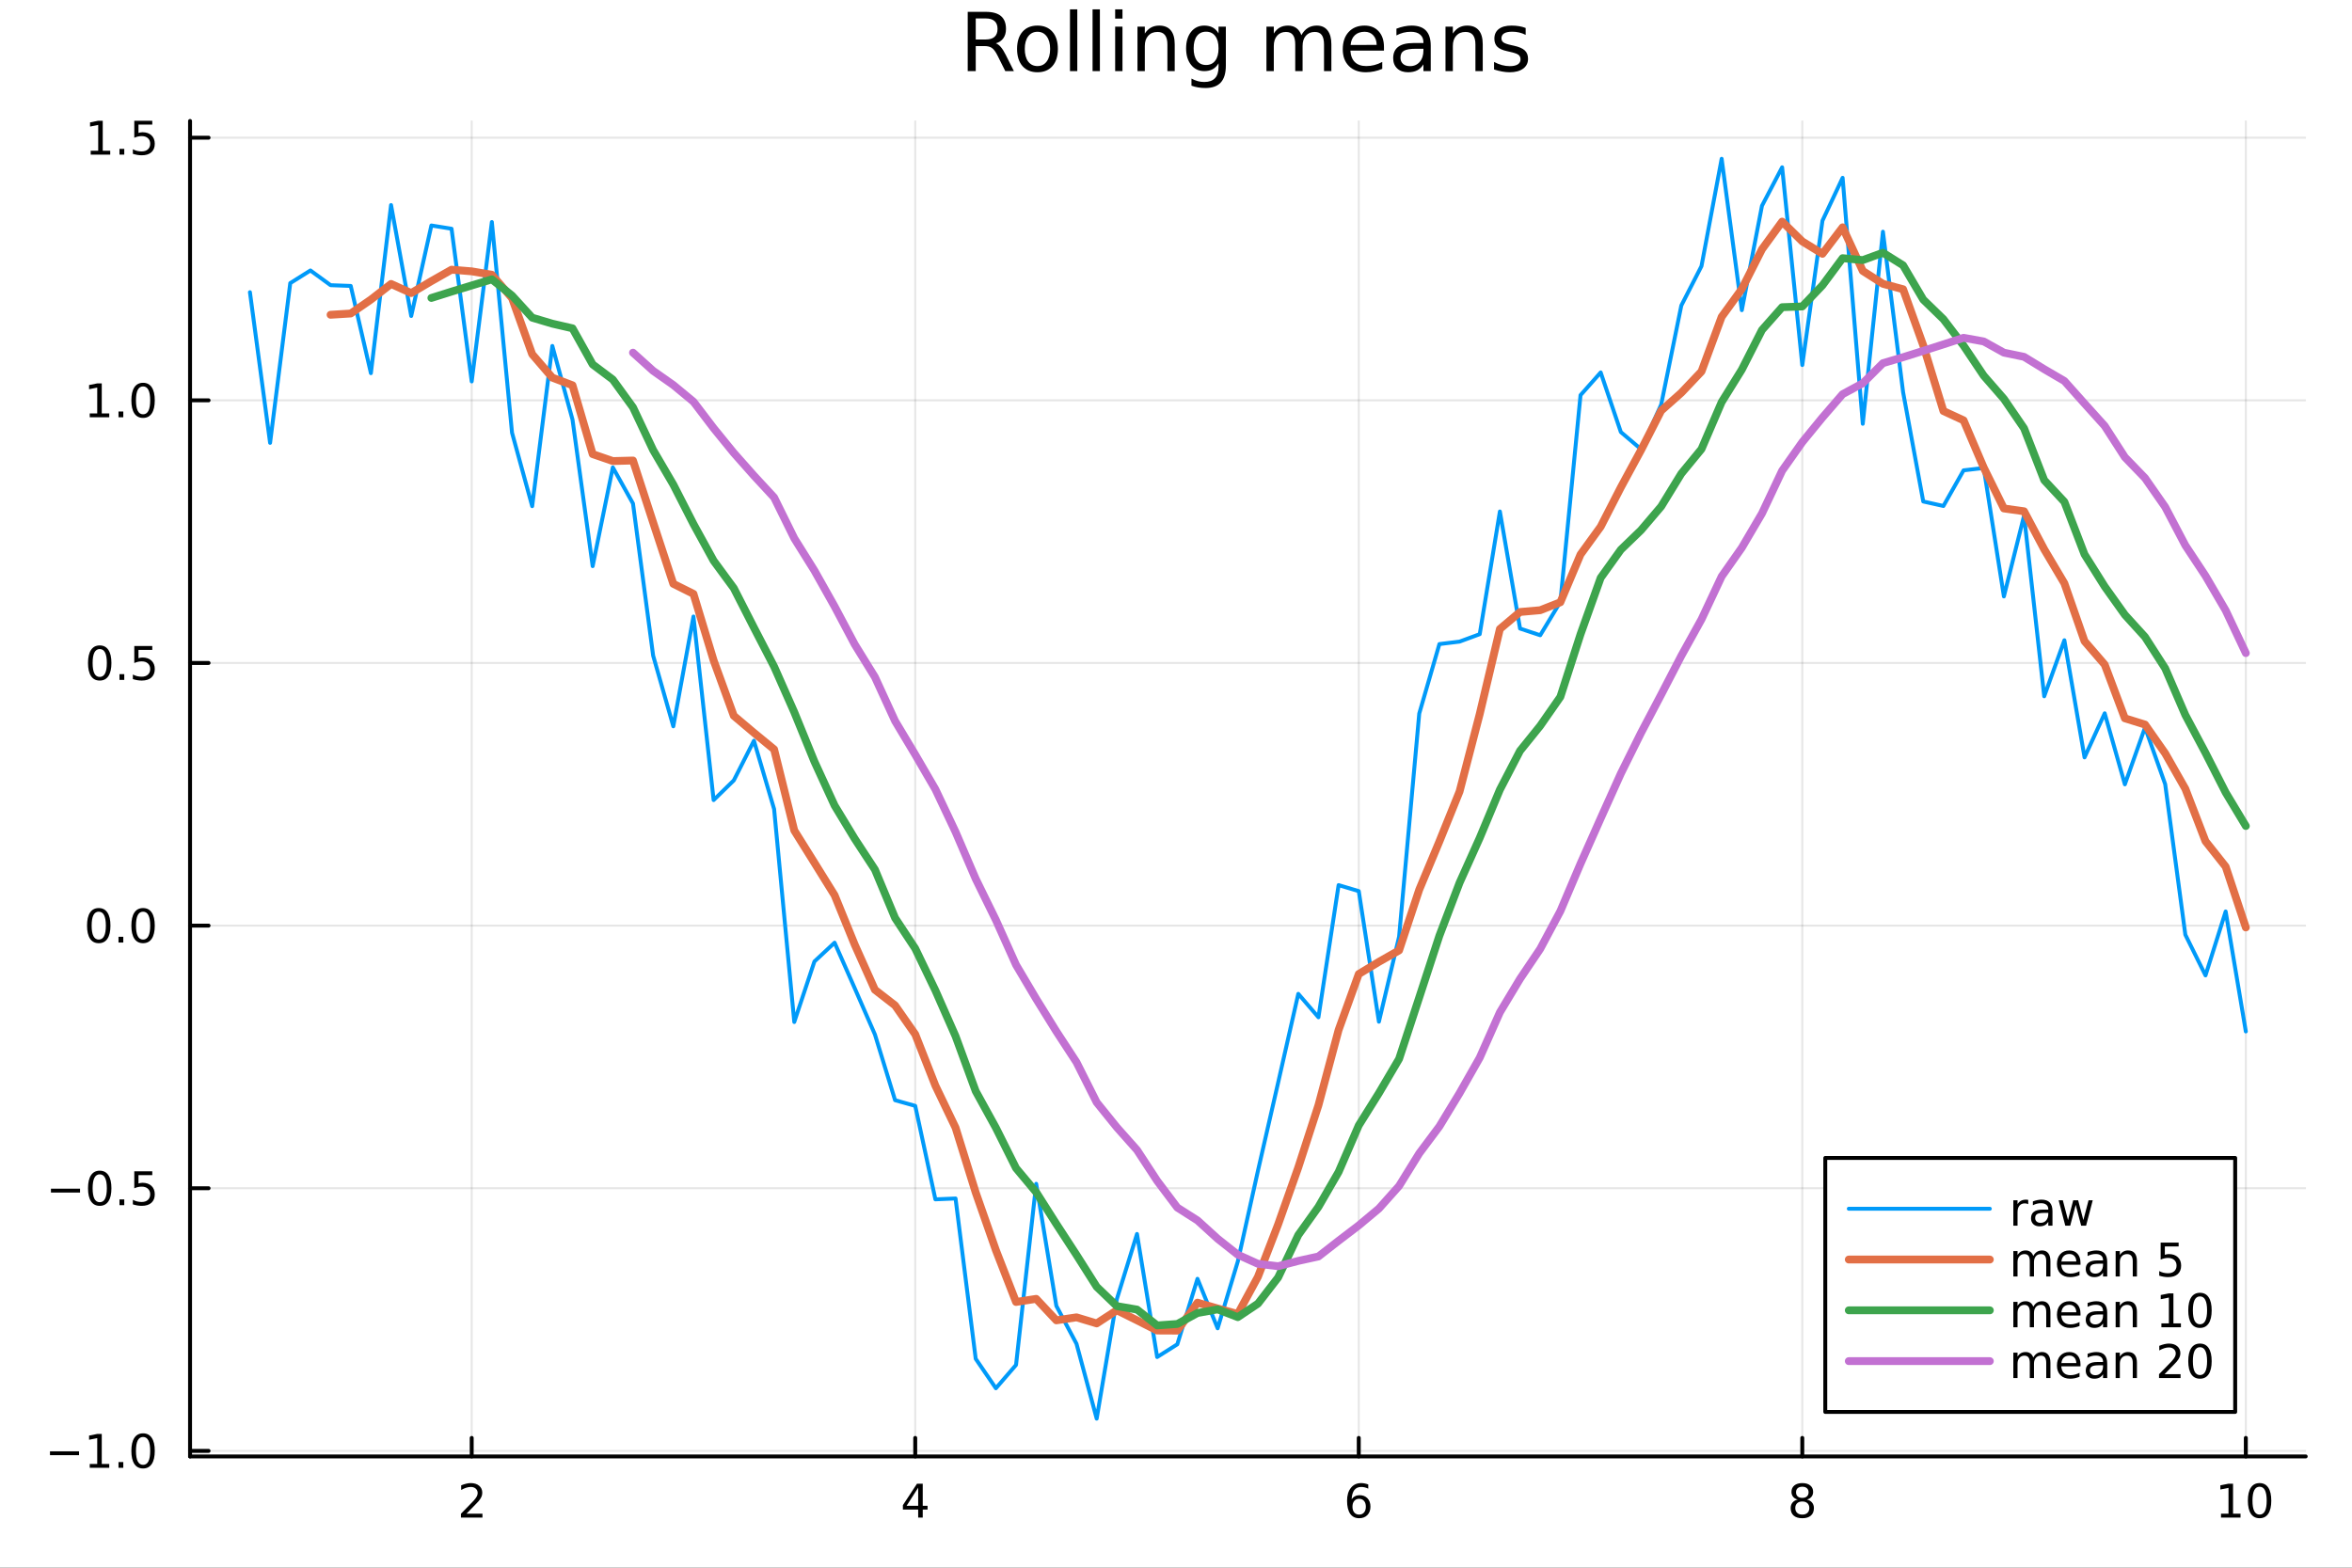 <?xml version="1.0" encoding="utf-8"?>
<svg xmlns="http://www.w3.org/2000/svg" xmlns:xlink="http://www.w3.org/1999/xlink" width="600" height="400" viewBox="0 0 2400 1600">
<rect x="0" y="0" width="2400" height="1600" fill="#333333" stroke="none"/>
<defs>
  <clipPath id="clip150">
    <rect x="0" y="0" width="2400" height="1600"/>
  </clipPath>
</defs>
<path clip-path="url(#clip150)" d="M0 1600 L2400 1600 L2400 0 L0 0  Z" fill="#ffffff" fill-rule="evenodd" fill-opacity="1"/>
<defs>
  <clipPath id="clip151">
    <rect x="480" y="0" width="1681" height="1600"/>
  </clipPath>
</defs>
<path clip-path="url(#clip150)" d="M193.936 1486.45 L2352.76 1486.45 L2352.76 123.472 L193.936 123.472  Z" fill="#ffffff" fill-rule="evenodd" fill-opacity="1"/>
<defs>
  <clipPath id="clip152">
    <rect x="193" y="123" width="2160" height="1364"/>
  </clipPath>
</defs>
<polyline clip-path="url(#clip152)" style="stroke:#000000; stroke-linecap:round; stroke-linejoin:round; stroke-width:2; stroke-opacity:0.1; fill:none" points="481.326,1486.45 481.326,123.472 "/>
<polyline clip-path="url(#clip152)" style="stroke:#000000; stroke-linecap:round; stroke-linejoin:round; stroke-width:2; stroke-opacity:0.1; fill:none" points="933.909,1486.45 933.909,123.472 "/>
<polyline clip-path="url(#clip152)" style="stroke:#000000; stroke-linecap:round; stroke-linejoin:round; stroke-width:2; stroke-opacity:0.1; fill:none" points="1386.49,1486.45 1386.49,123.472 "/>
<polyline clip-path="url(#clip152)" style="stroke:#000000; stroke-linecap:round; stroke-linejoin:round; stroke-width:2; stroke-opacity:0.1; fill:none" points="1839.07,1486.45 1839.07,123.472 "/>
<polyline clip-path="url(#clip152)" style="stroke:#000000; stroke-linecap:round; stroke-linejoin:round; stroke-width:2; stroke-opacity:0.1; fill:none" points="2291.66,1486.45 2291.66,123.472 "/>
<polyline clip-path="url(#clip152)" style="stroke:#000000; stroke-linecap:round; stroke-linejoin:round; stroke-width:2; stroke-opacity:0.1; fill:none" points="193.936,1480.79 2352.76,1480.79 "/>
<polyline clip-path="url(#clip152)" style="stroke:#000000; stroke-linecap:round; stroke-linejoin:round; stroke-width:2; stroke-opacity:0.1; fill:none" points="193.936,1212.74 2352.76,1212.74 "/>
<polyline clip-path="url(#clip152)" style="stroke:#000000; stroke-linecap:round; stroke-linejoin:round; stroke-width:2; stroke-opacity:0.1; fill:none" points="193.936,944.687 2352.76,944.687 "/>
<polyline clip-path="url(#clip152)" style="stroke:#000000; stroke-linecap:round; stroke-linejoin:round; stroke-width:2; stroke-opacity:0.1; fill:none" points="193.936,676.636 2352.76,676.636 "/>
<polyline clip-path="url(#clip152)" style="stroke:#000000; stroke-linecap:round; stroke-linejoin:round; stroke-width:2; stroke-opacity:0.1; fill:none" points="193.936,408.586 2352.76,408.586 "/>
<polyline clip-path="url(#clip152)" style="stroke:#000000; stroke-linecap:round; stroke-linejoin:round; stroke-width:2; stroke-opacity:0.1; fill:none" points="193.936,140.536 2352.76,140.536 "/>
<polyline clip-path="url(#clip150)" style="stroke:#000000; stroke-linecap:round; stroke-linejoin:round; stroke-width:4; stroke-opacity:1; fill:none" points="193.936,1486.45 2352.76,1486.45 "/>
<polyline clip-path="url(#clip150)" style="stroke:#000000; stroke-linecap:round; stroke-linejoin:round; stroke-width:4; stroke-opacity:1; fill:none" points="481.326,1486.45 481.326,1467.55 "/>
<polyline clip-path="url(#clip150)" style="stroke:#000000; stroke-linecap:round; stroke-linejoin:round; stroke-width:4; stroke-opacity:1; fill:none" points="933.909,1486.45 933.909,1467.55 "/>
<polyline clip-path="url(#clip150)" style="stroke:#000000; stroke-linecap:round; stroke-linejoin:round; stroke-width:4; stroke-opacity:1; fill:none" points="1386.49,1486.45 1386.49,1467.55 "/>
<polyline clip-path="url(#clip150)" style="stroke:#000000; stroke-linecap:round; stroke-linejoin:round; stroke-width:4; stroke-opacity:1; fill:none" points="1839.07,1486.45 1839.07,1467.55 "/>
<polyline clip-path="url(#clip150)" style="stroke:#000000; stroke-linecap:round; stroke-linejoin:round; stroke-width:4; stroke-opacity:1; fill:none" points="2291.66,1486.45 2291.66,1467.55 "/>
<path clip-path="url(#clip150)" d="M475.979 1544.91 L492.298 1544.91 L492.298 1548.85 L470.354 1548.85 L470.354 1544.91 Q473.016 1542.16 477.599 1537.53 Q482.206 1532.88 483.386 1531.53 Q485.632 1529.01 486.511 1527.27 Q487.414 1525.51 487.414 1523.82 Q487.414 1521.07 485.47 1519.33 Q483.548 1517.6 480.446 1517.6 Q478.247 1517.6 475.794 1518.36 Q473.363 1519.13 470.585 1520.68 L470.585 1515.95 Q473.409 1514.82 475.863 1514.24 Q478.317 1513.66 480.354 1513.66 Q485.724 1513.66 488.919 1516.35 Q492.113 1519.03 492.113 1523.52 Q492.113 1525.65 491.303 1527.57 Q490.516 1529.47 488.409 1532.07 Q487.831 1532.74 484.729 1535.95 Q481.627 1539.15 475.979 1544.91 Z" fill="#000000" fill-rule="nonzero" fill-opacity="1" /><path clip-path="url(#clip150)" d="M936.918 1518.36 L925.113 1536.81 L936.918 1536.81 L936.918 1518.36 M935.691 1514.29 L941.571 1514.29 L941.571 1536.81 L946.501 1536.81 L946.501 1540.7 L941.571 1540.7 L941.571 1548.85 L936.918 1548.85 L936.918 1540.7 L921.316 1540.7 L921.316 1536.19 L935.691 1514.29 Z" fill="#000000" fill-rule="nonzero" fill-opacity="1" /><path clip-path="url(#clip150)" d="M1386.9 1529.7 Q1383.75 1529.7 1381.9 1531.86 Q1380.07 1534.01 1380.07 1537.76 Q1380.07 1541.49 1381.9 1543.66 Q1383.75 1545.82 1386.9 1545.82 Q1390.04 1545.82 1391.87 1543.66 Q1393.73 1541.49 1393.73 1537.76 Q1393.73 1534.01 1391.87 1531.86 Q1390.04 1529.7 1386.9 1529.7 M1396.18 1515.05 L1396.18 1519.31 Q1394.42 1518.48 1392.61 1518.04 Q1390.83 1517.6 1389.07 1517.6 Q1384.44 1517.6 1381.99 1520.72 Q1379.56 1523.85 1379.21 1530.17 Q1380.58 1528.15 1382.64 1527.09 Q1384.7 1526 1387.17 1526 Q1392.38 1526 1395.39 1529.17 Q1398.42 1532.32 1398.42 1537.76 Q1398.42 1543.08 1395.28 1546.3 Q1392.13 1549.52 1386.9 1549.52 Q1380.9 1549.52 1377.73 1544.94 Q1374.56 1540.33 1374.56 1531.6 Q1374.56 1523.41 1378.45 1518.55 Q1382.34 1513.66 1388.89 1513.66 Q1390.65 1513.66 1392.43 1514.01 Q1394.23 1514.36 1396.18 1515.05 Z" fill="#000000" fill-rule="nonzero" fill-opacity="1" /><path clip-path="url(#clip150)" d="M1839.07 1532.44 Q1835.74 1532.44 1833.82 1534.22 Q1831.92 1536 1831.92 1539.13 Q1831.92 1542.25 1833.82 1544.03 Q1835.74 1545.82 1839.07 1545.82 Q1842.41 1545.82 1844.33 1544.03 Q1846.25 1542.23 1846.25 1539.13 Q1846.25 1536 1844.33 1534.22 Q1842.43 1532.44 1839.07 1532.44 M1834.4 1530.45 Q1831.39 1529.7 1829.7 1527.64 Q1828.03 1525.58 1828.03 1522.62 Q1828.03 1518.48 1830.97 1516.07 Q1833.94 1513.66 1839.07 1513.66 Q1844.24 1513.66 1847.18 1516.07 Q1850.12 1518.48 1850.12 1522.62 Q1850.12 1525.58 1848.43 1527.64 Q1846.76 1529.7 1843.77 1530.45 Q1847.15 1531.23 1849.03 1533.52 Q1850.93 1535.82 1850.93 1539.13 Q1850.93 1544.15 1847.85 1546.83 Q1844.79 1549.52 1839.07 1549.52 Q1833.36 1549.52 1830.28 1546.83 Q1827.22 1544.15 1827.22 1539.13 Q1827.22 1535.82 1829.12 1533.52 Q1831.02 1531.23 1834.4 1530.45 M1832.69 1523.06 Q1832.69 1525.75 1834.35 1527.25 Q1836.04 1528.76 1839.07 1528.76 Q1842.08 1528.76 1843.77 1527.25 Q1845.49 1525.75 1845.49 1523.06 Q1845.49 1520.38 1843.77 1518.87 Q1842.08 1517.37 1839.07 1517.37 Q1836.04 1517.37 1834.35 1518.87 Q1832.69 1520.38 1832.69 1523.06 Z" fill="#000000" fill-rule="nonzero" fill-opacity="1" /><path clip-path="url(#clip150)" d="M2266.34 1544.91 L2273.98 1544.91 L2273.98 1518.55 L2265.67 1520.21 L2265.67 1515.95 L2273.94 1514.29 L2278.61 1514.29 L2278.61 1544.91 L2286.25 1544.91 L2286.25 1548.85 L2266.34 1548.85 L2266.34 1544.91 Z" fill="#000000" fill-rule="nonzero" fill-opacity="1" /><path clip-path="url(#clip150)" d="M2305.7 1517.37 Q2302.09 1517.37 2300.26 1520.93 Q2298.45 1524.47 2298.45 1531.6 Q2298.45 1538.71 2300.26 1542.27 Q2302.09 1545.82 2305.7 1545.82 Q2309.33 1545.82 2311.14 1542.27 Q2312.96 1538.71 2312.96 1531.6 Q2312.96 1524.47 2311.14 1520.93 Q2309.33 1517.37 2305.7 1517.37 M2305.7 1513.66 Q2311.51 1513.66 2314.56 1518.27 Q2317.64 1522.85 2317.64 1531.6 Q2317.64 1540.33 2314.56 1544.94 Q2311.51 1549.52 2305.7 1549.52 Q2299.89 1549.52 2296.81 1544.94 Q2293.75 1540.33 2293.75 1531.6 Q2293.75 1522.85 2296.81 1518.27 Q2299.89 1513.66 2305.7 1513.66 Z" fill="#000000" fill-rule="nonzero" fill-opacity="1" /><polyline clip-path="url(#clip150)" style="stroke:#000000; stroke-linecap:round; stroke-linejoin:round; stroke-width:4; stroke-opacity:1; fill:none" points="193.936,1486.45 193.936,123.472 "/>
<polyline clip-path="url(#clip150)" style="stroke:#000000; stroke-linecap:round; stroke-linejoin:round; stroke-width:4; stroke-opacity:1; fill:none" points="193.936,1480.79 212.834,1480.79 "/>
<polyline clip-path="url(#clip150)" style="stroke:#000000; stroke-linecap:round; stroke-linejoin:round; stroke-width:4; stroke-opacity:1; fill:none" points="193.936,1212.74 212.834,1212.74 "/>
<polyline clip-path="url(#clip150)" style="stroke:#000000; stroke-linecap:round; stroke-linejoin:round; stroke-width:4; stroke-opacity:1; fill:none" points="193.936,944.687 212.834,944.687 "/>
<polyline clip-path="url(#clip150)" style="stroke:#000000; stroke-linecap:round; stroke-linejoin:round; stroke-width:4; stroke-opacity:1; fill:none" points="193.936,676.636 212.834,676.636 "/>
<polyline clip-path="url(#clip150)" style="stroke:#000000; stroke-linecap:round; stroke-linejoin:round; stroke-width:4; stroke-opacity:1; fill:none" points="193.936,408.586 212.834,408.586 "/>
<polyline clip-path="url(#clip150)" style="stroke:#000000; stroke-linecap:round; stroke-linejoin:round; stroke-width:4; stroke-opacity:1; fill:none" points="193.936,140.536 212.834,140.536 "/>
<path clip-path="url(#clip150)" d="M50.992 1481.24 L80.668 1481.24 L80.668 1485.17 L50.992 1485.17 L50.992 1481.24 Z" fill="#000000" fill-rule="nonzero" fill-opacity="1" /><path clip-path="url(#clip150)" d="M91.571 1494.13 L99.21 1494.13 L99.21 1467.77 L90.899 1469.43 L90.899 1465.17 L99.163 1463.51 L103.839 1463.51 L103.839 1494.13 L111.478 1494.13 L111.478 1498.07 L91.571 1498.07 L91.571 1494.13 Z" fill="#000000" fill-rule="nonzero" fill-opacity="1" /><path clip-path="url(#clip150)" d="M120.922 1492.19 L125.807 1492.19 L125.807 1498.07 L120.922 1498.07 L120.922 1492.19 Z" fill="#000000" fill-rule="nonzero" fill-opacity="1" /><path clip-path="url(#clip150)" d="M145.992 1466.59 Q142.381 1466.59 140.552 1470.15 Q138.746 1473.69 138.746 1480.82 Q138.746 1487.93 140.552 1491.49 Q142.381 1495.03 145.992 1495.03 Q149.626 1495.03 151.431 1491.49 Q153.26 1487.93 153.26 1480.82 Q153.26 1473.69 151.431 1470.15 Q149.626 1466.59 145.992 1466.59 M145.992 1462.88 Q151.802 1462.88 154.857 1467.49 Q157.936 1472.07 157.936 1480.82 Q157.936 1489.55 154.857 1494.16 Q151.802 1498.74 145.992 1498.74 Q140.181 1498.74 137.103 1494.16 Q134.047 1489.55 134.047 1480.82 Q134.047 1472.07 137.103 1467.49 Q140.181 1462.88 145.992 1462.88 Z" fill="#000000" fill-rule="nonzero" fill-opacity="1" /><path clip-path="url(#clip150)" d="M51.987 1213.19 L81.663 1213.19 L81.663 1217.12 L51.987 1217.12 L51.987 1213.19 Z" fill="#000000" fill-rule="nonzero" fill-opacity="1" /><path clip-path="url(#clip150)" d="M101.756 1198.54 Q98.145 1198.54 96.316 1202.1 Q94.51 1205.64 94.51 1212.77 Q94.51 1219.88 96.316 1223.44 Q98.145 1226.98 101.756 1226.98 Q105.39 1226.98 107.196 1223.44 Q109.024 1219.88 109.024 1212.77 Q109.024 1205.64 107.196 1202.1 Q105.39 1198.54 101.756 1198.54 M101.756 1194.83 Q107.566 1194.83 110.621 1199.44 Q113.7 1204.02 113.7 1212.77 Q113.7 1221.5 110.621 1226.1 Q107.566 1230.69 101.756 1230.69 Q95.946 1230.69 92.867 1226.1 Q89.811 1221.5 89.811 1212.77 Q89.811 1204.02 92.867 1199.44 Q95.946 1194.83 101.756 1194.83 Z" fill="#000000" fill-rule="nonzero" fill-opacity="1" /><path clip-path="url(#clip150)" d="M121.918 1224.14 L126.802 1224.14 L126.802 1230.02 L121.918 1230.02 L121.918 1224.14 Z" fill="#000000" fill-rule="nonzero" fill-opacity="1" /><path clip-path="url(#clip150)" d="M137.033 1195.46 L155.39 1195.46 L155.39 1199.39 L141.316 1199.39 L141.316 1207.86 Q142.334 1207.52 143.353 1207.36 Q144.371 1207.17 145.39 1207.17 Q151.177 1207.17 154.556 1210.34 Q157.936 1213.51 157.936 1218.93 Q157.936 1224.51 154.464 1227.61 Q150.992 1230.69 144.672 1230.69 Q142.496 1230.69 140.228 1230.32 Q137.982 1229.95 135.575 1229.21 L135.575 1224.51 Q137.658 1225.64 139.881 1226.2 Q142.103 1226.75 144.58 1226.75 Q148.584 1226.75 150.922 1224.65 Q153.26 1222.54 153.26 1218.93 Q153.26 1215.32 150.922 1213.21 Q148.584 1211.11 144.58 1211.11 Q142.705 1211.11 140.83 1211.52 Q138.978 1211.94 137.033 1212.82 L137.033 1195.46 Z" fill="#000000" fill-rule="nonzero" fill-opacity="1" /><path clip-path="url(#clip150)" d="M100.76 930.485 Q97.149 930.485 95.321 934.05 Q93.515 937.592 93.515 944.721 Q93.515 951.828 95.321 955.393 Q97.149 958.934 100.76 958.934 Q104.395 958.934 106.2 955.393 Q108.029 951.828 108.029 944.721 Q108.029 937.592 106.2 934.05 Q104.395 930.485 100.76 930.485 M100.76 926.782 Q106.571 926.782 109.626 931.388 Q112.705 935.971 112.705 944.721 Q112.705 953.448 109.626 958.055 Q106.571 962.638 100.76 962.638 Q94.95 962.638 91.871 958.055 Q88.816 953.448 88.816 944.721 Q88.816 935.971 91.871 931.388 Q94.95 926.782 100.76 926.782 Z" fill="#000000" fill-rule="nonzero" fill-opacity="1" /><path clip-path="url(#clip150)" d="M120.922 956.087 L125.807 956.087 L125.807 961.967 L120.922 961.967 L120.922 956.087 Z" fill="#000000" fill-rule="nonzero" fill-opacity="1" /><path clip-path="url(#clip150)" d="M145.992 930.485 Q142.381 930.485 140.552 934.05 Q138.746 937.592 138.746 944.721 Q138.746 951.828 140.552 955.393 Q142.381 958.934 145.992 958.934 Q149.626 958.934 151.431 955.393 Q153.26 951.828 153.26 944.721 Q153.26 937.592 151.431 934.05 Q149.626 930.485 145.992 930.485 M145.992 926.782 Q151.802 926.782 154.857 931.388 Q157.936 935.971 157.936 944.721 Q157.936 953.448 154.857 958.055 Q151.802 962.638 145.992 962.638 Q140.181 962.638 137.103 958.055 Q134.047 953.448 134.047 944.721 Q134.047 935.971 137.103 931.388 Q140.181 926.782 145.992 926.782 Z" fill="#000000" fill-rule="nonzero" fill-opacity="1" /><path clip-path="url(#clip150)" d="M101.756 662.435 Q98.145 662.435 96.316 666 Q94.51 669.541 94.51 676.671 Q94.51 683.778 96.316 687.342 Q98.145 690.884 101.756 690.884 Q105.39 690.884 107.196 687.342 Q109.024 683.778 109.024 676.671 Q109.024 669.541 107.196 666 Q105.39 662.435 101.756 662.435 M101.756 658.731 Q107.566 658.731 110.621 663.338 Q113.7 667.921 113.7 676.671 Q113.7 685.398 110.621 690.004 Q107.566 694.588 101.756 694.588 Q95.946 694.588 92.867 690.004 Q89.811 685.398 89.811 676.671 Q89.811 667.921 92.867 663.338 Q95.946 658.731 101.756 658.731 Z" fill="#000000" fill-rule="nonzero" fill-opacity="1" /><path clip-path="url(#clip150)" d="M121.918 688.037 L126.802 688.037 L126.802 693.916 L121.918 693.916 L121.918 688.037 Z" fill="#000000" fill-rule="nonzero" fill-opacity="1" /><path clip-path="url(#clip150)" d="M137.033 659.356 L155.39 659.356 L155.39 663.292 L141.316 663.292 L141.316 671.764 Q142.334 671.416 143.353 671.254 Q144.371 671.069 145.39 671.069 Q151.177 671.069 154.556 674.241 Q157.936 677.412 157.936 682.828 Q157.936 688.407 154.464 691.509 Q150.992 694.588 144.672 694.588 Q142.496 694.588 140.228 694.217 Q137.982 693.847 135.575 693.106 L135.575 688.407 Q137.658 689.541 139.881 690.097 Q142.103 690.652 144.58 690.652 Q148.584 690.652 150.922 688.546 Q153.26 686.44 153.26 682.828 Q153.26 679.217 150.922 677.111 Q148.584 675.004 144.58 675.004 Q142.705 675.004 140.83 675.421 Q138.978 675.838 137.033 676.717 L137.033 659.356 Z" fill="#000000" fill-rule="nonzero" fill-opacity="1" /><path clip-path="url(#clip150)" d="M91.571 421.931 L99.21 421.931 L99.21 395.565 L90.899 397.232 L90.899 392.973 L99.163 391.306 L103.839 391.306 L103.839 421.931 L111.478 421.931 L111.478 425.866 L91.571 425.866 L91.571 421.931 Z" fill="#000000" fill-rule="nonzero" fill-opacity="1" /><path clip-path="url(#clip150)" d="M120.922 419.986 L125.807 419.986 L125.807 425.866 L120.922 425.866 L120.922 419.986 Z" fill="#000000" fill-rule="nonzero" fill-opacity="1" /><path clip-path="url(#clip150)" d="M145.992 394.385 Q142.381 394.385 140.552 397.95 Q138.746 401.491 138.746 408.621 Q138.746 415.727 140.552 419.292 Q142.381 422.834 145.992 422.834 Q149.626 422.834 151.431 419.292 Q153.26 415.727 153.26 408.621 Q153.26 401.491 151.431 397.95 Q149.626 394.385 145.992 394.385 M145.992 390.681 Q151.802 390.681 154.857 395.288 Q157.936 399.871 157.936 408.621 Q157.936 417.348 154.857 421.954 Q151.802 426.537 145.992 426.537 Q140.181 426.537 137.103 421.954 Q134.047 417.348 134.047 408.621 Q134.047 399.871 137.103 395.288 Q140.181 390.681 145.992 390.681 Z" fill="#000000" fill-rule="nonzero" fill-opacity="1" /><path clip-path="url(#clip150)" d="M92.566 153.881 L100.205 153.881 L100.205 127.515 L91.895 129.182 L91.895 124.922 L100.159 123.256 L104.834 123.256 L104.834 153.881 L112.473 153.881 L112.473 157.816 L92.566 157.816 L92.566 153.881 Z" fill="#000000" fill-rule="nonzero" fill-opacity="1" /><path clip-path="url(#clip150)" d="M121.918 151.936 L126.802 151.936 L126.802 157.816 L121.918 157.816 L121.918 151.936 Z" fill="#000000" fill-rule="nonzero" fill-opacity="1" /><path clip-path="url(#clip150)" d="M137.033 123.256 L155.39 123.256 L155.39 127.191 L141.316 127.191 L141.316 135.663 Q142.334 135.316 143.353 135.154 Q144.371 134.969 145.39 134.969 Q151.177 134.969 154.556 138.14 Q157.936 141.311 157.936 146.728 Q157.936 152.306 154.464 155.408 Q150.992 158.487 144.672 158.487 Q142.496 158.487 140.228 158.117 Q137.982 157.746 135.575 157.006 L135.575 152.306 Q137.658 153.441 139.881 153.996 Q142.103 154.552 144.58 154.552 Q148.584 154.552 150.922 152.445 Q153.26 150.339 153.26 146.728 Q153.26 143.117 150.922 141.01 Q148.584 138.904 144.58 138.904 Q142.705 138.904 140.83 139.32 Q138.978 139.737 137.033 140.617 L137.033 123.256 Z" fill="#000000" fill-rule="nonzero" fill-opacity="1" /><path clip-path="url(#clip150)" d="M1016.15 44.22 Q1018.79 45.111 1021.26 48.028 Q1023.77 50.944 1026.28 56.048 L1034.59 72.576 L1025.8 72.576 L1018.06 57.061 Q1015.06 50.985 1012.22 49 Q1009.43 47.015 1004.57 47.015 L995.656 47.015 L995.656 72.576 L987.474 72.576 L987.474 12.096 L1005.95 12.096 Q1016.32 12.096 1021.42 16.43 Q1026.52 20.765 1026.52 29.515 Q1026.52 35.227 1023.85 38.994 Q1021.22 42.761 1016.15 44.22 M995.656 18.82 L995.656 40.29 L1005.95 40.29 Q1011.86 40.29 1014.86 37.576 Q1017.9 34.822 1017.9 29.515 Q1017.9 24.208 1014.86 21.535 Q1011.86 18.82 1005.95 18.82 L995.656 18.82 Z" fill="#000000" fill-rule="nonzero" fill-opacity="1" /><path clip-path="url(#clip150)" d="M1058.65 32.431 Q1052.65 32.431 1049.17 37.131 Q1045.69 41.789 1045.69 49.931 Q1045.69 58.074 1049.13 62.773 Q1052.61 67.431 1058.65 67.431 Q1064.6 67.431 1068.09 62.732 Q1071.57 58.033 1071.57 49.931 Q1071.57 41.87 1068.09 37.171 Q1064.6 32.431 1058.65 32.431 M1058.65 26.112 Q1068.37 26.112 1073.92 32.431 Q1079.47 38.751 1079.47 49.931 Q1079.47 61.071 1073.92 67.431 Q1068.37 73.751 1058.65 73.751 Q1048.89 73.751 1043.34 67.431 Q1037.83 61.071 1037.83 49.931 Q1037.83 38.751 1043.34 32.431 Q1048.89 26.112 1058.65 26.112 Z" fill="#000000" fill-rule="nonzero" fill-opacity="1" /><path clip-path="url(#clip150)" d="M1091.82 9.544 L1099.28 9.544 L1099.28 72.576 L1091.82 72.576 L1091.82 9.544 Z" fill="#000000" fill-rule="nonzero" fill-opacity="1" /><path clip-path="url(#clip150)" d="M1114.87 9.544 L1122.33 9.544 L1122.33 72.576 L1114.87 72.576 L1114.87 9.544 Z" fill="#000000" fill-rule="nonzero" fill-opacity="1" /><path clip-path="url(#clip150)" d="M1137.92 27.206 L1145.38 27.206 L1145.38 72.576 L1137.92 72.576 L1137.92 27.206 M1137.92 9.544 L1145.38 9.544 L1145.38 18.983 L1137.92 18.983 L1137.92 9.544 Z" fill="#000000" fill-rule="nonzero" fill-opacity="1" /><path clip-path="url(#clip150)" d="M1198.69 45.192 L1198.69 72.576 L1191.23 72.576 L1191.23 45.435 Q1191.23 38.994 1188.72 35.794 Q1186.21 32.594 1181.19 32.594 Q1175.15 32.594 1171.67 36.442 Q1168.18 40.29 1168.18 46.934 L1168.18 72.576 L1160.69 72.576 L1160.69 27.206 L1168.18 27.206 L1168.18 34.254 Q1170.86 30.163 1174.46 28.138 Q1178.11 26.112 1182.85 26.112 Q1190.67 26.112 1194.68 30.973 Q1198.69 35.794 1198.69 45.192 Z" fill="#000000" fill-rule="nonzero" fill-opacity="1" /><path clip-path="url(#clip150)" d="M1243.41 49.364 Q1243.41 41.263 1240.05 36.806 Q1236.73 32.35 1230.69 32.35 Q1224.69 32.35 1221.33 36.806 Q1218.01 41.263 1218.01 49.364 Q1218.01 57.426 1221.33 61.882 Q1224.69 66.338 1230.69 66.338 Q1236.73 66.338 1240.05 61.882 Q1243.41 57.426 1243.41 49.364 M1250.86 66.945 Q1250.86 78.531 1245.72 84.162 Q1240.57 89.833 1229.96 89.833 Q1226.03 89.833 1222.55 89.225 Q1219.06 88.658 1215.78 87.443 L1215.78 80.192 Q1219.06 81.974 1222.26 82.825 Q1225.46 83.675 1228.79 83.675 Q1236.12 83.675 1239.76 79.827 Q1243.41 76.019 1243.41 68.282 L1243.41 64.596 Q1241.1 68.606 1237.5 70.591 Q1233.89 72.576 1228.87 72.576 Q1220.52 72.576 1215.42 66.216 Q1210.31 59.856 1210.31 49.364 Q1210.31 38.832 1215.42 32.472 Q1220.52 26.112 1228.87 26.112 Q1233.89 26.112 1237.5 28.097 Q1241.1 30.082 1243.41 34.092 L1243.41 27.206 L1250.86 27.206 L1250.86 66.945 Z" fill="#000000" fill-rule="nonzero" fill-opacity="1" /><path clip-path="url(#clip150)" d="M1327.91 35.915 Q1330.71 30.892 1334.6 28.502 Q1338.48 26.112 1343.75 26.112 Q1350.84 26.112 1354.69 31.095 Q1358.54 36.037 1358.54 45.192 L1358.54 72.576 L1351.04 72.576 L1351.04 45.435 Q1351.04 38.913 1348.73 35.753 Q1346.42 32.594 1341.68 32.594 Q1335.89 32.594 1332.53 36.442 Q1329.17 40.29 1329.17 46.934 L1329.17 72.576 L1321.67 72.576 L1321.67 45.435 Q1321.67 38.873 1319.36 35.753 Q1317.06 32.594 1312.23 32.594 Q1306.52 32.594 1303.16 36.482 Q1299.8 40.331 1299.8 46.934 L1299.8 72.576 L1292.3 72.576 L1292.3 27.206 L1299.8 27.206 L1299.8 34.254 Q1302.35 30.082 1305.92 28.097 Q1309.48 26.112 1314.38 26.112 Q1319.32 26.112 1322.77 28.624 Q1326.25 31.135 1327.91 35.915 Z" fill="#000000" fill-rule="nonzero" fill-opacity="1" /><path clip-path="url(#clip150)" d="M1412.21 48.028 L1412.21 51.673 L1377.94 51.673 Q1378.43 59.37 1382.56 63.421 Q1386.73 67.431 1394.14 67.431 Q1398.44 67.431 1402.45 66.378 Q1406.5 65.325 1410.47 63.218 L1410.47 70.267 Q1406.46 71.968 1402.25 72.86 Q1398.03 73.751 1393.7 73.751 Q1382.84 73.751 1376.48 67.431 Q1370.16 61.112 1370.16 50.337 Q1370.16 39.197 1376.16 32.675 Q1382.19 26.112 1392.4 26.112 Q1401.56 26.112 1406.86 32.026 Q1412.21 37.9 1412.21 48.028 M1404.76 45.84 Q1404.68 39.723 1401.31 36.077 Q1397.99 32.431 1392.48 32.431 Q1386.24 32.431 1382.48 35.956 Q1378.75 39.48 1378.18 45.88 L1404.76 45.84 Z" fill="#000000" fill-rule="nonzero" fill-opacity="1" /><path clip-path="url(#clip150)" d="M1445.06 49.769 Q1436.03 49.769 1432.55 51.835 Q1429.06 53.901 1429.06 58.884 Q1429.06 62.854 1431.66 65.203 Q1434.29 67.512 1438.78 67.512 Q1444.98 67.512 1448.71 63.137 Q1452.48 58.722 1452.48 51.43 L1452.48 49.769 L1445.06 49.769 M1459.93 46.691 L1459.93 72.576 L1452.48 72.576 L1452.48 65.689 Q1449.92 69.821 1446.12 71.806 Q1442.31 73.751 1436.8 73.751 Q1429.83 73.751 1425.7 69.862 Q1421.61 65.933 1421.61 59.37 Q1421.61 51.714 1426.71 47.825 Q1431.86 43.936 1442.03 43.936 L1452.48 43.936 L1452.48 43.207 Q1452.48 38.062 1449.07 35.267 Q1445.71 32.431 1439.6 32.431 Q1435.71 32.431 1432.02 33.363 Q1428.33 34.295 1424.93 36.158 L1424.93 29.272 Q1429.02 27.692 1432.87 26.922 Q1436.72 26.112 1440.36 26.112 Q1450.21 26.112 1455.07 31.216 Q1459.93 36.32 1459.93 46.691 Z" fill="#000000" fill-rule="nonzero" fill-opacity="1" /><path clip-path="url(#clip150)" d="M1513 45.192 L1513 72.576 L1505.54 72.576 L1505.54 45.435 Q1505.54 38.994 1503.03 35.794 Q1500.52 32.594 1495.5 32.594 Q1489.46 32.594 1485.98 36.442 Q1482.49 40.29 1482.49 46.934 L1482.49 72.576 L1475 72.576 L1475 27.206 L1482.49 27.206 L1482.49 34.254 Q1485.17 30.163 1488.77 28.138 Q1492.42 26.112 1497.16 26.112 Q1504.98 26.112 1508.99 30.973 Q1513 35.794 1513 45.192 Z" fill="#000000" fill-rule="nonzero" fill-opacity="1" /><path clip-path="url(#clip150)" d="M1556.79 28.543 L1556.79 35.591 Q1553.63 33.971 1550.23 33.161 Q1546.82 32.35 1543.18 32.35 Q1537.63 32.35 1534.83 34.052 Q1532.08 35.753 1532.08 39.156 Q1532.08 41.749 1534.06 43.248 Q1536.05 44.706 1542.04 46.043 L1544.59 46.61 Q1552.53 48.311 1555.86 51.43 Q1559.22 54.509 1559.22 60.059 Q1559.22 66.378 1554.2 70.064 Q1549.21 73.751 1540.46 73.751 Q1536.82 73.751 1532.85 73.022 Q1528.92 72.333 1524.54 70.915 L1524.54 63.218 Q1528.67 65.365 1532.68 66.459 Q1536.7 67.512 1540.62 67.512 Q1545.89 67.512 1548.73 65.73 Q1551.56 63.907 1551.56 60.626 Q1551.56 57.588 1549.5 55.967 Q1547.47 54.347 1540.54 52.848 L1537.95 52.24 Q1531.02 50.782 1527.95 47.785 Q1524.87 44.746 1524.87 39.48 Q1524.87 33.08 1529.4 29.596 Q1533.94 26.112 1542.29 26.112 Q1546.42 26.112 1550.06 26.72 Q1553.71 27.327 1556.79 28.543 Z" fill="#000000" fill-rule="nonzero" fill-opacity="1" /><polyline clip-path="url(#clip152)" style="stroke:#009af9; stroke-linecap:round; stroke-linejoin:round; stroke-width:4; stroke-opacity:1; fill:none" points="255.035,298.232 275.607,451.974 296.179,288.961 316.751,276.037 337.322,291.056 357.894,291.821 378.466,380.858 399.038,209.289 419.61,322.503 440.182,230.135 460.754,233.455 481.326,389.29 501.898,226.604 522.47,441.617 543.042,516.612 563.614,353.069 584.186,428.262 604.758,577.804 625.33,477.047 645.902,513.898 666.474,669.128 687.046,741.285 707.617,629.218 728.189,816.558 748.761,796.486 769.333,755.973 789.905,825.764 810.477,1043.06 831.049,981.297 851.621,962.104 872.193,1008.66 892.765,1055.78 913.337,1122.88 933.909,1128.66 954.481,1224.06 975.053,1223.19 995.625,1386.81 1016.2,1416.87 1036.77,1393.07 1057.34,1208.2 1077.91,1332.81 1098.48,1371.49 1119.06,1447.87 1139.63,1325.91 1160.2,1259.4 1180.77,1385 1201.34,1372.02 1221.92,1305.16 1242.49,1355.7 1263.06,1287.54 1283.63,1194.85 1304.2,1105.04 1324.78,1014.33 1345.35,1038.25 1365.92,903.355 1386.49,909.488 1407.06,1042.77 1427.64,955.948 1448.21,728.261 1468.78,657.339 1489.35,654.828 1509.92,647.242 1530.5,522.027 1551.07,641.5 1571.64,648.341 1592.21,614.318 1612.78,403.301 1633.35,380.116 1653.93,440.966 1674.5,458.441 1695.07,412.946 1715.64,311.811 1736.21,271.601 1756.79,162.047 1777.36,316.57 1797.93,210.05 1818.5,170.754 1839.07,372.561 1859.65,225.257 1880.22,181.476 1900.79,432.5 1921.36,236.481 1941.93,400.242 1962.51,511.828 1983.08,516.406 2003.65,480.041 2024.22,477.634 2044.79,608.726 2065.37,526.278 2085.94,710.636 2106.51,653.451 2127.08,772.998 2147.65,728.009 2168.23,800.509 2188.8,742.45 2209.37,800.344 2229.94,953.995 2250.51,995.517 2271.09,930.267 2291.66,1052.71 "/>
<polyline clip-path="url(#clip152)" style="stroke:#e26f46; stroke-linecap:round; stroke-linejoin:round; stroke-width:8; stroke-opacity:1; fill:none" points="337.322,321.252 357.894,319.97 378.466,305.747 399.038,289.812 419.61,299.106 440.182,286.921 460.754,275.248 481.326,276.934 501.898,280.397 522.47,304.22 543.042,361.516 563.614,385.438 584.186,393.233 604.758,463.473 625.33,470.559 645.902,470.016 666.474,533.228 687.046,595.832 707.617,606.115 728.189,674.017 748.761,730.535 769.333,747.904 789.905,764.799 810.477,847.568 831.049,880.516 851.621,913.639 872.193,964.177 892.765,1010.18 913.337,1026.14 933.909,1055.62 954.481,1108.01 975.053,1150.91 995.625,1217.12 1016.2,1275.92 1036.77,1328.8 1057.34,1325.63 1077.91,1347.55 1098.48,1344.49 1119.06,1350.69 1139.63,1337.26 1160.2,1347.5 1180.77,1357.94 1201.34,1358.04 1221.92,1329.5 1242.49,1335.46 1263.06,1341.09 1283.63,1303.06 1304.2,1249.66 1324.78,1191.49 1345.35,1128 1365.92,1051.17 1386.49,994.094 1407.06,981.641 1427.64,969.964 1448.21,907.965 1468.78,858.762 1489.35,807.83 1509.92,728.724 1530.5,641.939 1551.07,624.587 1571.64,622.788 1592.21,614.686 1612.78,565.897 1633.35,537.515 1653.93,497.408 1674.5,459.428 1695.07,419.154 1715.64,400.856 1736.21,379.153 1756.79,323.369 1777.36,294.995 1797.93,254.416 1818.5,226.204 1839.07,246.396 1859.65,259.038 1880.22,232.02 1900.79,276.51 1921.36,289.655 1941.93,295.191 1962.51,352.505 1983.08,419.491 2003.65,429 2024.22,477.23 2044.79,518.927 2065.37,521.817 2085.94,560.663 2106.51,595.345 2127.08,654.418 2147.65,678.274 2168.23,733.121 2188.8,739.484 2209.37,768.862 2229.94,805.061 2250.51,858.563 2271.09,884.515 2291.66,946.567 "/>
<polyline clip-path="url(#clip152)" style="stroke:#3da44d; stroke-linecap:round; stroke-linejoin:round; stroke-width:8; stroke-opacity:1; fill:none" points="440.182,304.087 460.754,297.609 481.326,291.341 501.898,285.105 522.47,301.663 543.042,324.218 563.614,330.343 584.186,335.084 604.758,371.935 625.33,387.389 645.902,415.766 666.474,459.333 687.046,494.533 707.617,534.794 728.189,572.288 748.761,600.275 769.333,640.566 789.905,680.316 810.477,726.841 831.049,777.266 851.621,822.087 872.193,856.041 892.765,887.49 913.337,936.856 933.909,968.066 954.481,1010.82 975.053,1057.54 995.625,1113.65 1016.2,1151.03 1036.77,1192.21 1057.34,1216.82 1077.91,1249.23 1098.48,1280.8 1119.06,1313.3 1139.63,1333.03 1160.2,1336.56 1180.77,1352.74 1201.34,1351.27 1221.92,1340.09 1242.49,1336.36 1263.06,1344.29 1283.63,1330.5 1304.2,1303.85 1324.78,1260.5 1345.35,1231.73 1365.92,1196.13 1386.49,1148.58 1407.06,1115.65 1427.64,1080.73 1448.21,1017.98 1468.78,954.964 1489.35,900.962 1509.92,855.182 1530.5,805.952 1551.07,766.276 1571.64,740.775 1592.21,711.258 1612.78,647.31 1633.35,589.727 1653.93,560.998 1674.5,541.108 1695.07,516.92 1715.64,483.377 1736.21,458.334 1756.79,410.389 1777.36,377.212 1797.93,336.785 1818.5,313.53 1839.07,312.775 1859.65,291.204 1880.22,263.507 1900.79,265.463 1921.36,257.93 1941.93,270.794 1962.51,305.772 1983.08,325.755 2003.65,352.755 2024.22,383.443 2044.79,407.059 2065.37,437.161 2085.94,490.077 2106.51,512.172 2127.08,565.824 2147.65,598.601 2168.23,627.469 2188.8,650.073 2209.37,682.104 2229.94,729.74 2250.51,768.419 2271.09,808.818 2291.66,843.025 "/>
<polyline clip-path="url(#clip152)" style="stroke:#c271d2; stroke-linecap:round; stroke-linejoin:round; stroke-width:8; stroke-opacity:1; fill:none" points="645.902,359.926 666.474,378.471 687.046,392.937 707.617,409.949 728.189,436.975 748.761,462.247 769.333,485.454 789.905,507.7 810.477,549.388 831.049,582.328 851.621,618.926 872.193,657.687 892.765,691.011 913.337,735.825 933.909,770.177 954.481,805.549 975.053,849.055 995.625,896.982 1016.2,938.936 1036.77,984.737 1057.34,1019.45 1077.91,1052.64 1098.48,1084.15 1119.06,1125.08 1139.63,1150.55 1160.2,1173.69 1180.77,1205.14 1201.34,1232.46 1221.92,1245.56 1242.49,1264.28 1263.06,1280.55 1283.63,1289.86 1304.2,1292.33 1324.78,1286.9 1345.35,1282.38 1365.92,1266.34 1386.49,1250.66 1407.06,1233.46 1427.64,1210.41 1448.21,1177.17 1468.78,1149.63 1489.35,1115.73 1509.92,1079.52 1530.5,1033.22 1551.07,999.004 1571.64,968.451 1592.21,929.916 1612.78,881.48 1633.35,835.228 1653.93,789.491 1674.5,748.036 1695.07,708.941 1715.64,669.279 1736.21,632.143 1756.79,588.332 1777.36,558.993 1797.93,524.021 1818.5,480.42 1839.07,451.251 1859.65,426.101 1880.22,402.308 1900.79,391.191 1921.36,370.653 1941.93,364.564 1962.51,358.08 1983.08,351.484 2003.65,344.77 2024.22,348.486 2044.79,359.917 2065.37,364.182 2085.94,376.792 2106.51,388.817 2127.08,411.877 2147.65,434.697 2168.23,466.62 2188.8,487.914 2209.37,517.429 2229.94,556.591 2250.51,587.739 2271.09,622.989 2291.66,666.551 "/>
<path clip-path="url(#clip150)" d="M1862.53 1441.02 L2280.8 1441.02 L2280.8 1181.82 L1862.53 1181.82  Z" fill="#ffffff" fill-rule="evenodd" fill-opacity="1"/>
<polyline clip-path="url(#clip150)" style="stroke:#000000; stroke-linecap:round; stroke-linejoin:round; stroke-width:4; stroke-opacity:1; fill:none" points="1862.53,1441.02 2280.8,1441.02 2280.8,1181.82 1862.53,1181.82 1862.53,1441.02 "/>
<polyline clip-path="url(#clip150)" style="stroke:#009af9; stroke-linecap:round; stroke-linejoin:round; stroke-width:4; stroke-opacity:1; fill:none" points="1886.52,1233.66 2030.44,1233.66 "/>
<path clip-path="url(#clip150)" d="M2069.61 1228.99 Q2068.89 1228.57 2068.04 1228.39 Q2067.2 1228.18 2066.18 1228.18 Q2062.57 1228.18 2060.63 1230.54 Q2058.71 1232.88 2058.71 1237.28 L2058.71 1250.94 L2054.43 1250.94 L2054.43 1225.01 L2058.71 1225.01 L2058.71 1229.04 Q2060.05 1226.68 2062.2 1225.54 Q2064.36 1224.38 2067.43 1224.38 Q2067.87 1224.38 2068.41 1224.45 Q2068.94 1224.5 2069.59 1224.62 L2069.61 1228.99 Z" fill="#000000" fill-rule="nonzero" fill-opacity="1" /><path clip-path="url(#clip150)" d="M2085.86 1237.9 Q2080.7 1237.9 2078.71 1239.08 Q2076.72 1240.26 2076.72 1243.11 Q2076.72 1245.38 2078.2 1246.72 Q2079.7 1248.04 2082.27 1248.04 Q2085.81 1248.04 2087.94 1245.54 Q2090.1 1243.02 2090.1 1238.85 L2090.1 1237.9 L2085.86 1237.9 M2094.36 1236.14 L2094.36 1250.94 L2090.1 1250.94 L2090.1 1247 Q2088.64 1249.36 2086.46 1250.5 Q2084.29 1251.61 2081.14 1251.61 Q2077.16 1251.61 2074.8 1249.38 Q2072.46 1247.14 2072.46 1243.39 Q2072.46 1239.01 2075.37 1236.79 Q2078.31 1234.57 2084.12 1234.57 L2090.1 1234.57 L2090.1 1234.15 Q2090.1 1231.21 2088.15 1229.62 Q2086.23 1228 2082.74 1228 Q2080.51 1228 2078.41 1228.53 Q2076.3 1229.06 2074.36 1230.13 L2074.36 1226.19 Q2076.69 1225.29 2078.89 1224.85 Q2081.09 1224.38 2083.18 1224.38 Q2088.8 1224.38 2091.58 1227.3 Q2094.36 1230.22 2094.36 1236.14 Z" fill="#000000" fill-rule="nonzero" fill-opacity="1" /><path clip-path="url(#clip150)" d="M2100.65 1225.01 L2104.91 1225.01 L2110.24 1245.24 L2115.54 1225.01 L2120.56 1225.01 L2125.88 1245.24 L2131.18 1225.01 L2135.44 1225.01 L2128.66 1250.94 L2123.64 1250.94 L2118.06 1229.69 L2112.46 1250.94 L2107.43 1250.94 L2100.65 1225.01 Z" fill="#000000" fill-rule="nonzero" fill-opacity="1" /><polyline clip-path="url(#clip150)" style="stroke:#e26f46; stroke-linecap:round; stroke-linejoin:round; stroke-width:8; stroke-opacity:1; fill:none" points="1886.52,1285.5 2030.44,1285.5 "/>
<path clip-path="url(#clip150)" d="M2074.77 1281.83 Q2076.37 1278.96 2078.59 1277.59 Q2080.81 1276.22 2083.82 1276.22 Q2087.87 1276.22 2090.07 1279.07 Q2092.27 1281.9 2092.27 1287.13 L2092.27 1302.78 L2087.99 1302.78 L2087.99 1287.27 Q2087.99 1283.54 2086.67 1281.73 Q2085.35 1279.93 2082.64 1279.93 Q2079.33 1279.93 2077.41 1282.13 Q2075.49 1284.33 2075.49 1288.12 L2075.49 1302.78 L2071.21 1302.78 L2071.21 1287.27 Q2071.21 1283.52 2069.89 1281.73 Q2068.57 1279.93 2065.81 1279.93 Q2062.55 1279.93 2060.63 1282.15 Q2058.71 1284.35 2058.71 1288.12 L2058.71 1302.78 L2054.43 1302.78 L2054.43 1276.85 L2058.71 1276.85 L2058.71 1280.88 Q2060.17 1278.49 2062.2 1277.36 Q2064.24 1276.22 2067.04 1276.22 Q2069.86 1276.22 2071.83 1277.66 Q2073.82 1279.09 2074.77 1281.83 Z" fill="#000000" fill-rule="nonzero" fill-opacity="1" /><path clip-path="url(#clip150)" d="M2122.94 1288.75 L2122.94 1290.83 L2103.36 1290.83 Q2103.64 1295.23 2106 1297.54 Q2108.38 1299.84 2112.62 1299.84 Q2115.07 1299.84 2117.36 1299.23 Q2119.68 1298.63 2121.95 1297.43 L2121.95 1301.46 Q2119.66 1302.43 2117.25 1302.94 Q2114.84 1303.45 2112.36 1303.45 Q2106.16 1303.45 2102.53 1299.84 Q2098.92 1296.22 2098.92 1290.07 Q2098.92 1283.7 2102.34 1279.97 Q2105.79 1276.22 2111.62 1276.22 Q2116.86 1276.22 2119.89 1279.6 Q2122.94 1282.96 2122.94 1288.75 M2118.68 1287.5 Q2118.64 1284 2116.72 1281.92 Q2114.82 1279.84 2111.67 1279.84 Q2108.11 1279.84 2105.95 1281.85 Q2103.82 1283.86 2103.5 1287.52 L2118.68 1287.5 Z" fill="#000000" fill-rule="nonzero" fill-opacity="1" /><path clip-path="url(#clip150)" d="M2141.72 1289.74 Q2136.55 1289.74 2134.56 1290.92 Q2132.57 1292.1 2132.57 1294.95 Q2132.57 1297.22 2134.05 1298.56 Q2135.56 1299.88 2138.13 1299.88 Q2141.67 1299.88 2143.8 1297.38 Q2145.95 1294.86 2145.95 1290.69 L2145.95 1289.74 L2141.72 1289.74 M2150.21 1287.98 L2150.21 1302.78 L2145.95 1302.78 L2145.95 1298.84 Q2144.49 1301.2 2142.32 1302.34 Q2140.14 1303.45 2136.99 1303.45 Q2133.01 1303.45 2130.65 1301.22 Q2128.31 1298.98 2128.31 1295.23 Q2128.31 1290.85 2131.23 1288.63 Q2134.17 1286.41 2139.98 1286.41 L2145.95 1286.41 L2145.95 1285.99 Q2145.95 1283.05 2144.01 1281.46 Q2142.09 1279.84 2138.59 1279.84 Q2136.37 1279.84 2134.26 1280.37 Q2132.16 1280.9 2130.21 1281.97 L2130.21 1278.03 Q2132.55 1277.13 2134.75 1276.69 Q2136.95 1276.22 2139.03 1276.22 Q2144.66 1276.22 2147.43 1279.14 Q2150.21 1282.06 2150.21 1287.98 Z" fill="#000000" fill-rule="nonzero" fill-opacity="1" /><path clip-path="url(#clip150)" d="M2180.54 1287.13 L2180.54 1302.78 L2176.28 1302.78 L2176.28 1287.27 Q2176.28 1283.59 2174.84 1281.76 Q2173.41 1279.93 2170.54 1279.93 Q2167.09 1279.93 2165.1 1282.13 Q2163.11 1284.33 2163.11 1288.12 L2163.11 1302.78 L2158.82 1302.78 L2158.82 1276.85 L2163.11 1276.85 L2163.11 1280.88 Q2164.63 1278.54 2166.69 1277.38 Q2168.78 1276.22 2171.48 1276.22 Q2175.95 1276.22 2178.24 1279 Q2180.54 1281.76 2180.54 1287.13 Z" fill="#000000" fill-rule="nonzero" fill-opacity="1" /><path clip-path="url(#clip150)" d="M2204.75 1268.22 L2223.1 1268.22 L2223.1 1272.15 L2209.03 1272.15 L2209.03 1280.62 Q2210.05 1280.28 2211.07 1280.11 Q2212.09 1279.93 2213.1 1279.93 Q2218.89 1279.93 2222.27 1283.1 Q2225.65 1286.27 2225.65 1291.69 Q2225.65 1297.27 2222.18 1300.37 Q2218.71 1303.45 2212.39 1303.45 Q2210.21 1303.45 2207.94 1303.08 Q2205.7 1302.71 2203.29 1301.97 L2203.29 1297.27 Q2205.37 1298.4 2207.6 1298.96 Q2209.82 1299.51 2212.29 1299.51 Q2216.3 1299.51 2218.64 1297.41 Q2220.98 1295.3 2220.98 1291.69 Q2220.98 1288.08 2218.64 1285.97 Q2216.3 1283.86 2212.29 1283.86 Q2210.42 1283.86 2208.54 1284.28 Q2206.69 1284.7 2204.75 1285.58 L2204.75 1268.22 Z" fill="#000000" fill-rule="nonzero" fill-opacity="1" /><polyline clip-path="url(#clip150)" style="stroke:#3da44d; stroke-linecap:round; stroke-linejoin:round; stroke-width:8; stroke-opacity:1; fill:none" points="1886.52,1337.34 2030.44,1337.34 "/>
<path clip-path="url(#clip150)" d="M2074.77 1333.67 Q2076.37 1330.8 2078.59 1329.43 Q2080.81 1328.06 2083.82 1328.06 Q2087.87 1328.06 2090.07 1330.91 Q2092.27 1333.74 2092.27 1338.97 L2092.27 1354.62 L2087.99 1354.62 L2087.99 1339.11 Q2087.99 1335.38 2086.67 1333.57 Q2085.35 1331.77 2082.64 1331.77 Q2079.33 1331.77 2077.41 1333.97 Q2075.49 1336.17 2075.49 1339.96 L2075.49 1354.62 L2071.21 1354.62 L2071.21 1339.11 Q2071.21 1335.36 2069.89 1333.57 Q2068.57 1331.77 2065.81 1331.77 Q2062.55 1331.77 2060.63 1333.99 Q2058.71 1336.19 2058.71 1339.96 L2058.71 1354.62 L2054.43 1354.62 L2054.43 1328.69 L2058.71 1328.69 L2058.71 1332.72 Q2060.17 1330.33 2062.2 1329.2 Q2064.24 1328.06 2067.04 1328.06 Q2069.86 1328.06 2071.83 1329.5 Q2073.82 1330.93 2074.77 1333.67 Z" fill="#000000" fill-rule="nonzero" fill-opacity="1" /><path clip-path="url(#clip150)" d="M2122.94 1340.59 L2122.94 1342.67 L2103.36 1342.67 Q2103.64 1347.07 2106 1349.38 Q2108.38 1351.68 2112.62 1351.68 Q2115.07 1351.68 2117.36 1351.07 Q2119.68 1350.47 2121.95 1349.27 L2121.95 1353.3 Q2119.66 1354.27 2117.25 1354.78 Q2114.84 1355.29 2112.36 1355.29 Q2106.16 1355.29 2102.53 1351.68 Q2098.92 1348.06 2098.92 1341.91 Q2098.92 1335.54 2102.34 1331.81 Q2105.79 1328.06 2111.62 1328.06 Q2116.86 1328.06 2119.89 1331.44 Q2122.94 1334.8 2122.94 1340.59 M2118.68 1339.34 Q2118.64 1335.84 2116.72 1333.76 Q2114.82 1331.68 2111.67 1331.68 Q2108.11 1331.68 2105.95 1333.69 Q2103.82 1335.7 2103.5 1339.36 L2118.68 1339.34 Z" fill="#000000" fill-rule="nonzero" fill-opacity="1" /><path clip-path="url(#clip150)" d="M2141.72 1341.58 Q2136.55 1341.58 2134.56 1342.76 Q2132.57 1343.94 2132.57 1346.79 Q2132.57 1349.06 2134.05 1350.4 Q2135.56 1351.72 2138.13 1351.72 Q2141.67 1351.72 2143.8 1349.22 Q2145.95 1346.7 2145.95 1342.53 L2145.95 1341.58 L2141.72 1341.58 M2150.21 1339.82 L2150.21 1354.62 L2145.95 1354.62 L2145.95 1350.68 Q2144.49 1353.04 2142.32 1354.18 Q2140.14 1355.29 2136.99 1355.29 Q2133.01 1355.29 2130.65 1353.06 Q2128.31 1350.82 2128.31 1347.07 Q2128.31 1342.69 2131.23 1340.47 Q2134.17 1338.25 2139.98 1338.25 L2145.95 1338.25 L2145.95 1337.83 Q2145.95 1334.89 2144.01 1333.3 Q2142.09 1331.68 2138.59 1331.68 Q2136.37 1331.68 2134.26 1332.21 Q2132.16 1332.74 2130.21 1333.81 L2130.21 1329.87 Q2132.55 1328.97 2134.75 1328.53 Q2136.95 1328.06 2139.03 1328.06 Q2144.66 1328.06 2147.43 1330.98 Q2150.21 1333.9 2150.21 1339.82 Z" fill="#000000" fill-rule="nonzero" fill-opacity="1" /><path clip-path="url(#clip150)" d="M2180.54 1338.97 L2180.54 1354.62 L2176.28 1354.62 L2176.28 1339.11 Q2176.28 1335.43 2174.84 1333.6 Q2173.41 1331.77 2170.54 1331.77 Q2167.09 1331.77 2165.1 1333.97 Q2163.11 1336.17 2163.11 1339.96 L2163.11 1354.62 L2158.82 1354.62 L2158.82 1328.69 L2163.11 1328.69 L2163.11 1332.72 Q2164.63 1330.38 2166.69 1329.22 Q2168.78 1328.06 2171.48 1328.06 Q2175.95 1328.06 2178.24 1330.84 Q2180.54 1333.6 2180.54 1338.97 Z" fill="#000000" fill-rule="nonzero" fill-opacity="1" /><path clip-path="url(#clip150)" d="M2205.51 1350.68 L2213.15 1350.68 L2213.15 1324.31 L2204.84 1325.98 L2204.84 1321.72 L2213.1 1320.06 L2217.78 1320.06 L2217.78 1350.68 L2225.42 1350.68 L2225.42 1354.62 L2205.51 1354.62 L2205.51 1350.68 Z" fill="#000000" fill-rule="nonzero" fill-opacity="1" /><path clip-path="url(#clip150)" d="M2244.86 1323.13 Q2241.25 1323.13 2239.42 1326.7 Q2237.62 1330.24 2237.62 1337.37 Q2237.62 1344.48 2239.42 1348.04 Q2241.25 1351.58 2244.86 1351.58 Q2248.5 1351.58 2250.3 1348.04 Q2252.13 1344.48 2252.13 1337.37 Q2252.13 1330.24 2250.3 1326.7 Q2248.5 1323.13 2244.86 1323.13 M2244.86 1319.43 Q2250.67 1319.43 2253.73 1324.04 Q2256.81 1328.62 2256.81 1337.37 Q2256.81 1346.1 2253.73 1350.7 Q2250.67 1355.29 2244.86 1355.29 Q2239.05 1355.29 2235.98 1350.7 Q2232.92 1346.1 2232.92 1337.37 Q2232.92 1328.62 2235.98 1324.04 Q2239.05 1319.43 2244.86 1319.43 Z" fill="#000000" fill-rule="nonzero" fill-opacity="1" /><polyline clip-path="url(#clip150)" style="stroke:#c271d2; stroke-linecap:round; stroke-linejoin:round; stroke-width:8; stroke-opacity:1; fill:none" points="1886.52,1389.18 2030.44,1389.18 "/>
<path clip-path="url(#clip150)" d="M2074.77 1385.51 Q2076.37 1382.64 2078.59 1381.27 Q2080.81 1379.9 2083.82 1379.9 Q2087.87 1379.9 2090.07 1382.75 Q2092.27 1385.58 2092.27 1390.81 L2092.27 1406.46 L2087.99 1406.46 L2087.99 1390.95 Q2087.99 1387.22 2086.67 1385.41 Q2085.35 1383.61 2082.64 1383.61 Q2079.33 1383.61 2077.41 1385.81 Q2075.49 1388.01 2075.49 1391.8 L2075.49 1406.46 L2071.21 1406.46 L2071.21 1390.95 Q2071.21 1387.2 2069.89 1385.41 Q2068.57 1383.61 2065.81 1383.61 Q2062.55 1383.61 2060.63 1385.83 Q2058.71 1388.03 2058.71 1391.8 L2058.71 1406.46 L2054.43 1406.46 L2054.43 1380.53 L2058.71 1380.53 L2058.71 1384.56 Q2060.17 1382.17 2062.2 1381.04 Q2064.24 1379.9 2067.04 1379.9 Q2069.86 1379.9 2071.83 1381.34 Q2073.82 1382.77 2074.77 1385.51 Z" fill="#000000" fill-rule="nonzero" fill-opacity="1" /><path clip-path="url(#clip150)" d="M2122.94 1392.43 L2122.94 1394.51 L2103.36 1394.51 Q2103.64 1398.91 2106 1401.22 Q2108.38 1403.52 2112.62 1403.52 Q2115.07 1403.52 2117.36 1402.91 Q2119.68 1402.31 2121.95 1401.11 L2121.95 1405.14 Q2119.66 1406.11 2117.25 1406.62 Q2114.84 1407.13 2112.36 1407.13 Q2106.16 1407.13 2102.53 1403.52 Q2098.92 1399.9 2098.92 1393.75 Q2098.92 1387.38 2102.34 1383.65 Q2105.79 1379.9 2111.62 1379.9 Q2116.86 1379.9 2119.89 1383.28 Q2122.94 1386.64 2122.94 1392.43 M2118.68 1391.18 Q2118.64 1387.68 2116.72 1385.6 Q2114.82 1383.52 2111.67 1383.52 Q2108.11 1383.52 2105.95 1385.53 Q2103.82 1387.54 2103.5 1391.2 L2118.68 1391.18 Z" fill="#000000" fill-rule="nonzero" fill-opacity="1" /><path clip-path="url(#clip150)" d="M2141.72 1393.42 Q2136.55 1393.42 2134.56 1394.6 Q2132.57 1395.78 2132.57 1398.63 Q2132.57 1400.9 2134.05 1402.24 Q2135.56 1403.56 2138.13 1403.56 Q2141.67 1403.56 2143.8 1401.06 Q2145.95 1398.54 2145.95 1394.37 L2145.95 1393.42 L2141.72 1393.42 M2150.21 1391.66 L2150.21 1406.46 L2145.95 1406.46 L2145.95 1402.52 Q2144.49 1404.88 2142.32 1406.02 Q2140.14 1407.13 2136.99 1407.13 Q2133.01 1407.13 2130.65 1404.9 Q2128.31 1402.66 2128.31 1398.91 Q2128.31 1394.53 2131.23 1392.31 Q2134.17 1390.09 2139.98 1390.09 L2145.95 1390.09 L2145.95 1389.67 Q2145.95 1386.73 2144.01 1385.14 Q2142.09 1383.52 2138.59 1383.52 Q2136.37 1383.52 2134.26 1384.05 Q2132.16 1384.58 2130.21 1385.65 L2130.21 1381.71 Q2132.55 1380.81 2134.75 1380.37 Q2136.95 1379.9 2139.03 1379.9 Q2144.66 1379.9 2147.43 1382.82 Q2150.21 1385.74 2150.21 1391.66 Z" fill="#000000" fill-rule="nonzero" fill-opacity="1" /><path clip-path="url(#clip150)" d="M2180.54 1390.81 L2180.54 1406.46 L2176.28 1406.46 L2176.28 1390.95 Q2176.28 1387.27 2174.84 1385.44 Q2173.41 1383.61 2170.54 1383.61 Q2167.09 1383.61 2165.1 1385.81 Q2163.11 1388.01 2163.11 1391.8 L2163.11 1406.46 L2158.82 1406.46 L2158.82 1380.53 L2163.11 1380.53 L2163.11 1384.56 Q2164.63 1382.22 2166.69 1381.06 Q2168.78 1379.9 2171.48 1379.9 Q2175.95 1379.9 2178.24 1382.68 Q2180.54 1385.44 2180.54 1390.81 Z" fill="#000000" fill-rule="nonzero" fill-opacity="1" /><path clip-path="url(#clip150)" d="M2208.73 1402.52 L2225.05 1402.52 L2225.05 1406.46 L2203.1 1406.46 L2203.1 1402.52 Q2205.77 1399.77 2210.35 1395.14 Q2214.96 1390.48 2216.14 1389.14 Q2218.38 1386.62 2219.26 1384.88 Q2220.17 1383.12 2220.17 1381.43 Q2220.17 1378.68 2218.22 1376.94 Q2216.3 1375.21 2213.2 1375.21 Q2211 1375.21 2208.54 1375.97 Q2206.11 1376.73 2203.34 1378.28 L2203.34 1373.56 Q2206.16 1372.43 2208.61 1371.85 Q2211.07 1371.27 2213.1 1371.27 Q2218.48 1371.27 2221.67 1373.96 Q2224.86 1376.64 2224.86 1381.13 Q2224.86 1383.26 2224.05 1385.18 Q2223.27 1387.08 2221.16 1389.67 Q2220.58 1390.34 2217.48 1393.56 Q2214.38 1396.76 2208.73 1402.52 Z" fill="#000000" fill-rule="nonzero" fill-opacity="1" /><path clip-path="url(#clip150)" d="M2244.86 1374.97 Q2241.25 1374.97 2239.42 1378.54 Q2237.62 1382.08 2237.62 1389.21 Q2237.62 1396.32 2239.42 1399.88 Q2241.25 1403.42 2244.86 1403.42 Q2248.5 1403.42 2250.3 1399.88 Q2252.13 1396.32 2252.13 1389.21 Q2252.13 1382.08 2250.3 1378.54 Q2248.5 1374.97 2244.86 1374.97 M2244.86 1371.27 Q2250.67 1371.27 2253.73 1375.88 Q2256.81 1380.46 2256.81 1389.21 Q2256.81 1397.94 2253.73 1402.54 Q2250.67 1407.13 2244.86 1407.13 Q2239.05 1407.13 2235.98 1402.54 Q2232.92 1397.94 2232.92 1389.21 Q2232.92 1380.46 2235.98 1375.88 Q2239.05 1371.27 2244.86 1371.27 Z" fill="#000000" fill-rule="nonzero" fill-opacity="1" /></svg>

